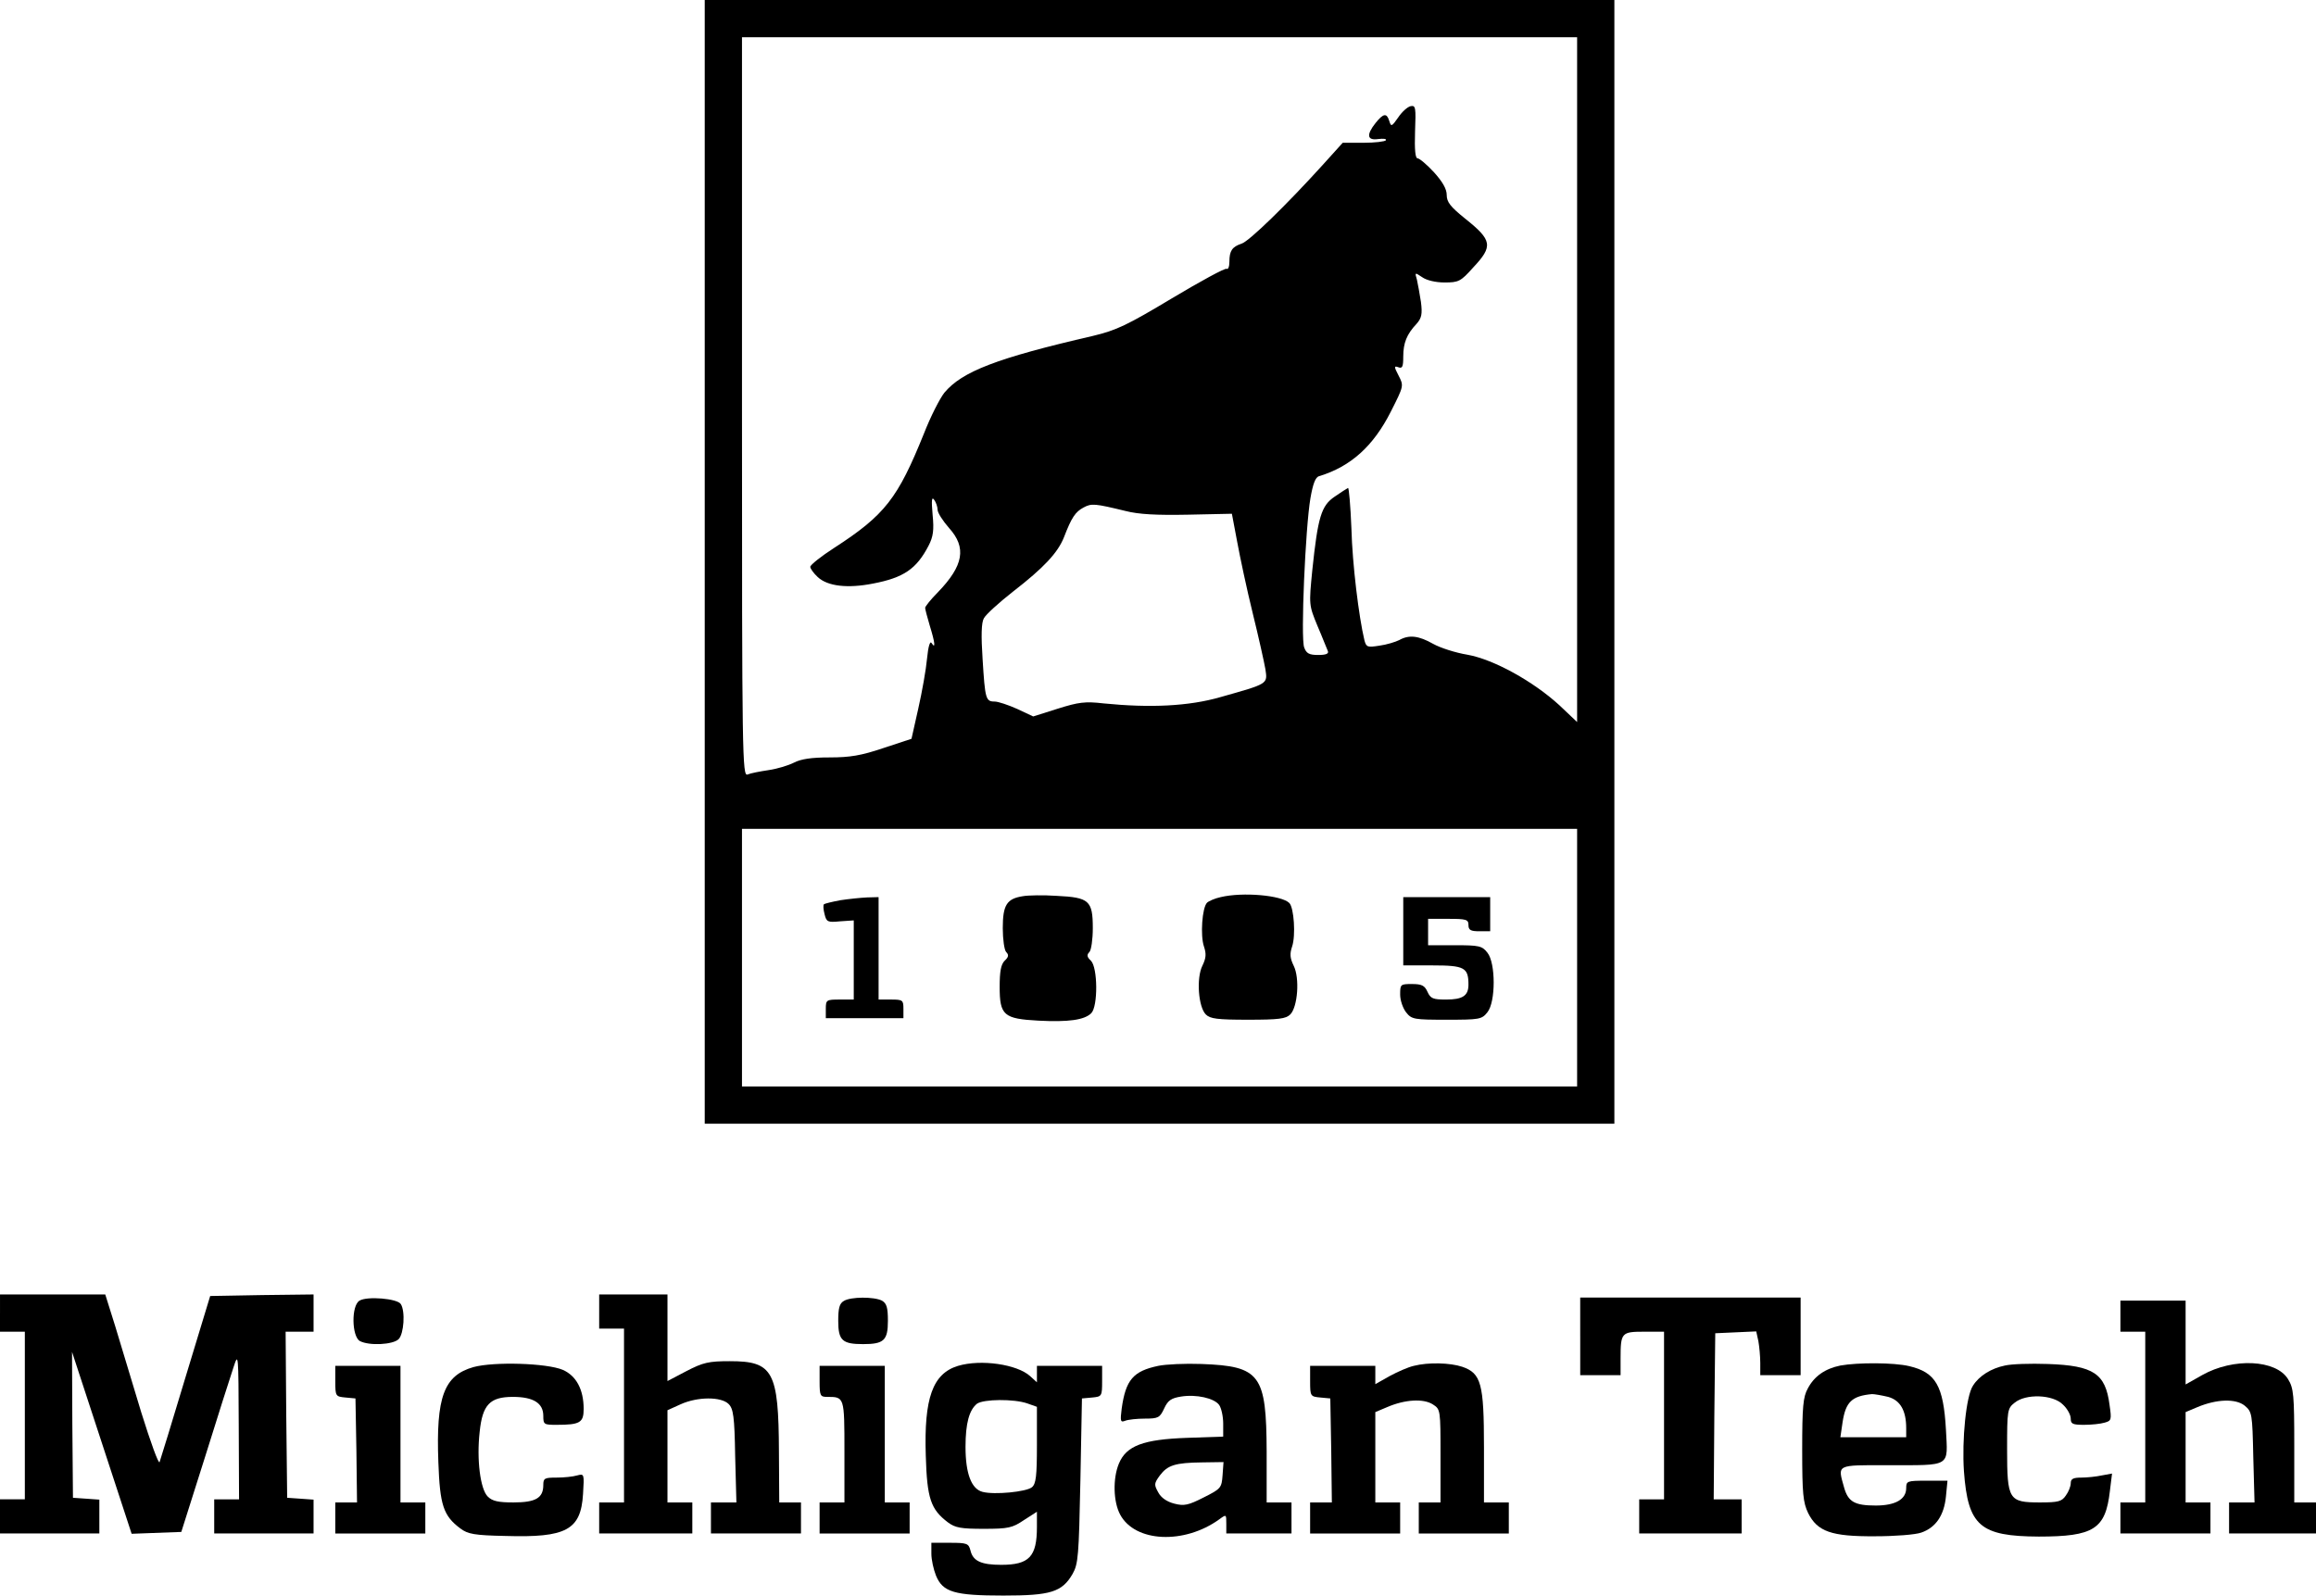 <?xml version="1.0" standalone="no"?>
<!DOCTYPE svg PUBLIC "-//W3C//DTD SVG 20010904//EN"
 "http://www.w3.org/TR/2001/REC-SVG-20010904/DTD/svg10.dtd">
<svg version="1.0" xmlns="http://www.w3.org/2000/svg"
 width="746pt" height="514pt" viewBox="0 0 746 514"
 preserveAspectRatio="xMidYMid meet">
<g transform="translate(0,514) scale(0.1,-0.1)"
fill="#000000" stroke="none">
<path d="M2270 3330 l0 -1810 1465 0 1465 0 0 1810 0 1810 -1465 0 -1465 0 0
-1810z m2810 587 l0 -1103 -57 54 c-84 77 -212 148 -297 163 -37 6 -87 22
-110 35 -46 26 -77 30 -109 12 -12 -6 -41 -15 -64 -18 -38 -6 -42 -5 -48 17
-18 75 -39 245 -42 361 -3 73 -8 132 -11 130 -4 -2 -23 -14 -43 -28 -43 -29
-54 -65 -72 -237 -11 -112 -11 -112 17 -180 16 -37 30 -74 33 -80 4 -9 -6 -13
-31 -13 -29 0 -38 5 -45 24 -12 29 4 388 20 481 8 46 16 68 28 71 102 31 175
97 231 208 42 83 42 83 25 116 -15 29 -15 32 -1 27 13 -5 16 1 16 34 0 44 11
72 43 106 16 18 19 31 14 70 -4 26 -10 59 -13 72 -7 24 -7 24 17 8 14 -10 43
-17 72 -17 45 0 52 3 92 48 65 69 62 88 -26 158 -47 38 -59 53 -59 76 0 19
-13 42 -41 73 -23 25 -47 45 -53 45 -7 0 -10 27 -8 86 3 78 2 85 -14 82 -10
-2 -28 -18 -40 -36 -21 -30 -23 -31 -29 -12 -8 27 -19 25 -44 -6 -31 -39 -27
-57 8 -52 17 2 28 1 25 -4 -3 -4 -35 -8 -72 -8 l-67 0 -65 -72 c-116 -128
-237 -246 -261 -253 -30 -10 -39 -23 -39 -58 0 -16 -4 -26 -9 -23 -5 3 -84
-40 -176 -95 -145 -87 -179 -103 -254 -121 -312 -72 -422 -115 -479 -183 -15
-19 -45 -78 -66 -132 -84 -208 -125 -262 -289 -368 -42 -27 -77 -55 -77 -61 0
-6 11 -21 24 -33 32 -30 97 -37 178 -21 99 19 140 47 179 122 15 29 18 50 13
100 -4 46 -3 59 5 48 6 -8 11 -23 11 -32 0 -10 17 -36 37 -59 57 -63 47 -121
-36 -207 -23 -23 -41 -46 -41 -50 0 -5 7 -31 15 -58 17 -55 19 -76 6 -56 -5 9
-11 -9 -15 -50 -3 -34 -16 -107 -28 -160 l-22 -98 -91 -30 c-71 -24 -107 -30
-173 -30 -58 0 -92 -5 -115 -17 -18 -9 -54 -20 -82 -24 -27 -4 -58 -10 -67
-14 -17 -7 -18 54 -18 1184 l0 1191 1345 0 1345 0 0 -1103z m-1455 -423 c43
-11 100 -14 202 -12 l141 3 17 -90 c9 -49 31 -153 50 -230 19 -77 37 -158 41
-181 7 -48 10 -46 -146 -90 -101 -29 -225 -35 -375 -20 -60 7 -81 4 -148 -17
l-79 -25 -51 24 c-29 13 -62 24 -73 24 -29 0 -31 8 -39 137 -5 75 -4 117 4
131 6 12 49 51 95 87 98 76 143 124 163 174 25 65 37 82 63 96 26 14 36 13
135 -11z m1455 -1439 l0 -415 -1345 0 -1345 0 0 415 0 415 1345 0 1345 0 0
-415z"/>
<path d="M3295 2253 c-52 -8 -65 -28 -65 -103 0 -36 5 -71 11 -77 9 -9 8 -16
-5 -28 -12 -12 -16 -35 -16 -84 0 -92 13 -103 125 -109 96 -5 148 2 170 24 22
22 21 147 -1 169 -13 12 -14 19 -5 28 6 6 11 41 11 77 0 89 -12 99 -116 104
-43 3 -92 2 -109 -1z"/>
<path d="M3932 2250 c-19 -4 -39 -13 -44 -18 -16 -16 -22 -106 -10 -141 8 -24
7 -37 -5 -62 -20 -40 -13 -133 11 -157 14 -14 37 -17 136 -17 99 0 122 3 136
17 24 24 31 117 11 157 -12 25 -13 38 -5 62 12 35 6 125 -9 140 -25 25 -150
36 -221 19z"/>
<path d="M2707 2240 c-27 -5 -51 -11 -53 -13 -3 -3 -2 -17 2 -32 6 -25 10 -27
50 -23 l44 3 0 -127 0 -128 -45 0 c-43 0 -45 -1 -45 -30 l0 -30 125 0 125 0 0
30 c0 28 -2 30 -40 30 l-40 0 0 165 0 165 -37 -1 c-21 -1 -60 -5 -86 -9z"/>
<path d="M4520 2140 l0 -110 95 0 c102 0 115 -7 115 -62 0 -36 -19 -48 -72
-48 -42 0 -50 3 -60 25 -9 20 -18 25 -50 25 -37 0 -38 -1 -38 -34 0 -19 9 -44
19 -57 18 -23 26 -24 131 -24 105 0 113 1 131 24 27 33 27 159 0 192 -17 22
-27 24 -105 24 l-86 0 0 43 0 42 65 0 c58 0 65 -2 65 -20 0 -16 7 -20 35 -20
l35 0 0 55 0 55 -140 0 -140 0 0 -110z"/>
<path d="M0 910 l0 -60 40 0 40 0 0 -270 0 -270 -40 0 -40 0 0 -55 0 -55 160
0 160 0 0 54 0 55 -42 3 -43 3 -2 235 -1 235 96 -293 96 -293 80 3 80 3 76
240 c41 132 83 263 92 290 16 49 16 47 17 -187 l1 -238 -40 0 -40 0 0 -55 0
-55 160 0 160 0 0 54 0 55 -42 3 -43 3 -3 268 -2 267 45 0 45 0 0 60 0 60
-167 -2 -166 -3 -79 -260 c-43 -143 -81 -267 -84 -275 -3 -8 -29 64 -59 160
-29 96 -67 221 -84 278 l-32 102 -169 0 -170 0 0 -60z"/>
<path d="M1930 915 l0 -55 40 0 40 0 0 -280 0 -280 -40 0 -40 0 0 -50 0 -50
150 0 150 0 0 50 0 50 -40 0 -40 0 0 148 0 149 42 19 c55 25 131 25 155 1 15
-15 19 -40 21 -167 l4 -150 -41 0 -41 0 0 -50 0 -50 145 0 145 0 0 50 0 50
-35 0 -35 0 -1 163 c-1 260 -19 292 -158 292 -68 0 -86 -4 -140 -32 l-61 -32
0 140 0 139 -110 0 -110 0 0 -55z"/>
<path d="M1158 950 c-27 -16 -25 -115 1 -130 30 -16 107 -12 125 6 17 17 22
90 7 113 -11 18 -109 26 -133 11z"/>
<path d="M2718 949 c-14 -8 -18 -23 -18 -64 0 -63 13 -75 80 -75 67 0 80 12
80 75 0 43 -4 56 -19 65 -25 13 -101 13 -123 -1z"/>
<path d="M5090 835 l0 -125 65 0 65 0 0 54 c0 83 3 86 76 86 l64 0 0 -270 0
-270 -40 0 -40 0 0 -55 0 -55 165 0 165 0 0 55 0 55 -45 0 -45 0 2 268 3 267
66 3 66 3 7 -32 c3 -17 6 -49 6 -70 l0 -39 65 0 65 0 0 125 0 125 -355 0 -355
0 0 -125z"/>
<path d="M6830 900 l0 -50 40 0 40 0 0 -275 0 -275 -40 0 -40 0 0 -50 0 -50
145 0 145 0 0 50 0 50 -40 0 -40 0 0 146 0 145 38 16 c62 26 123 28 152 5 24
-20 25 -25 28 -166 l4 -146 -41 0 -41 0 0 -50 0 -50 140 0 140 0 0 50 0 50
-35 0 -35 0 0 183 c0 163 -2 185 -20 214 -38 63 -176 70 -277 13 l-53 -30 0
135 0 135 -105 0 -105 0 0 -50z"/>
<path d="M1525 736 c-95 -27 -121 -96 -113 -307 5 -138 16 -172 71 -213 24
-18 45 -22 145 -24 196 -6 243 19 250 135 4 65 4 66 -19 60 -13 -4 -43 -7 -66
-7 -39 0 -43 -2 -43 -24 0 -42 -25 -56 -96 -56 -49 0 -68 4 -83 19 -24 24 -36
119 -26 208 9 88 33 113 107 113 66 0 98 -20 98 -61 0 -28 2 -29 43 -29 75 0
87 7 87 51 0 63 -24 107 -67 126 -52 22 -222 27 -288 9z"/>
<path d="M3086 740 c-82 -25 -110 -104 -104 -289 4 -139 16 -173 71 -215 24
-18 43 -21 116 -21 79 0 92 3 129 28 l42 27 0 -49 c0 -96 -25 -122 -115 -122
-64 0 -91 12 -99 46 -6 23 -11 25 -66 25 l-60 0 0 -35 c0 -20 7 -51 15 -71 22
-53 59 -64 217 -64 152 0 189 11 223 70 18 32 20 57 25 300 l5 265 33 3 c31 3
32 4 32 53 l0 49 -105 0 -105 0 0 -27 0 -26 -22 20 c-42 38 -158 55 -232 33z
m223 -121 l31 -11 0 -123 c0 -100 -3 -125 -16 -136 -18 -15 -121 -25 -159 -15
-36 9 -55 59 -55 145 0 76 12 119 37 139 21 15 119 16 162 1z"/>
<path d="M3731 740 c-81 -17 -105 -45 -118 -138 -5 -40 -4 -45 11 -39 10 4 39
7 64 7 43 0 48 3 62 33 12 26 23 33 54 38 49 8 107 -5 123 -27 7 -10 13 -37
13 -60 l0 -42 -117 -4 c-140 -5 -195 -25 -219 -83 -20 -48 -18 -123 4 -164 48
-90 207 -97 320 -15 22 16 22 16 22 -15 l0 -31 105 0 105 0 0 50 0 50 -40 0
-40 0 0 163 c-1 249 -20 276 -210 283 -52 2 -115 -1 -139 -6z m207 -352 c-3
-41 -5 -44 -61 -72 -49 -25 -63 -28 -94 -20 -24 6 -43 19 -52 36 -14 25 -14
29 5 55 25 33 49 41 137 42 l68 1 -3 -42z"/>
<path d="M4554 740 c-18 -4 -52 -19 -78 -33 l-46 -26 0 30 0 29 -105 0 -105 0
0 -49 c0 -49 1 -50 33 -53 l32 -3 3 -167 2 -168 -35 0 -35 0 0 -50 0 -50 145
0 145 0 0 50 0 50 -40 0 -40 0 0 146 0 145 38 16 c58 25 117 28 147 9 25 -16
25 -17 25 -166 l0 -150 -35 0 -35 0 0 -50 0 -50 145 0 145 0 0 50 0 50 -40 0
-40 0 0 178 c0 205 -9 238 -70 259 -39 13 -109 15 -156 3z"/>
<path d="M5928 741 c-49 -10 -84 -34 -105 -74 -15 -27 -18 -58 -18 -197 0
-143 3 -170 19 -204 30 -60 75 -76 216 -75 63 0 130 5 149 12 46 16 73 55 79
116 l5 51 -67 0 c-63 0 -66 -1 -66 -24 0 -36 -35 -56 -98 -56 -68 0 -89 12
-102 58 -21 75 -27 72 138 72 210 0 196 -8 190 115 -8 141 -33 184 -118 204
-50 12 -166 12 -222 2z m154 -101 c39 -11 58 -44 58 -101 l0 -29 -106 0 -106
0 7 48 c10 66 30 85 95 91 8 0 31 -4 52 -9z"/>
<path d="M6458 741 c-44 -9 -83 -33 -103 -65 -22 -33 -36 -174 -29 -276 13
-176 52 -209 241 -210 177 0 215 24 229 146 l7 57 -33 -6 c-18 -4 -48 -7 -66
-7 -26 0 -34 -4 -34 -18 0 -10 -7 -28 -16 -40 -13 -19 -24 -22 -83 -22 -101 0
-106 8 -106 172 0 124 1 131 24 149 36 30 124 27 156 -6 14 -13 25 -33 25 -45
0 -17 6 -20 43 -20 23 0 53 3 66 7 22 6 23 9 16 57 -13 101 -51 127 -199 132
-56 2 -117 0 -138 -5z"/>
<path d="M1080 691 c0 -49 1 -50 33 -53 l32 -3 3 -167 2 -168 -35 0 -35 0 0
-50 0 -50 145 0 145 0 0 50 0 50 -40 0 -40 0 0 220 0 220 -105 0 -105 0 0 -49z"/>
<path d="M2640 690 c0 -46 2 -50 24 -50 56 0 56 1 56 -176 l0 -164 -40 0 -40
0 0 -50 0 -50 145 0 145 0 0 50 0 50 -40 0 -40 0 0 220 0 220 -105 0 -105 0 0
-50z"/>
</g>
</svg>
